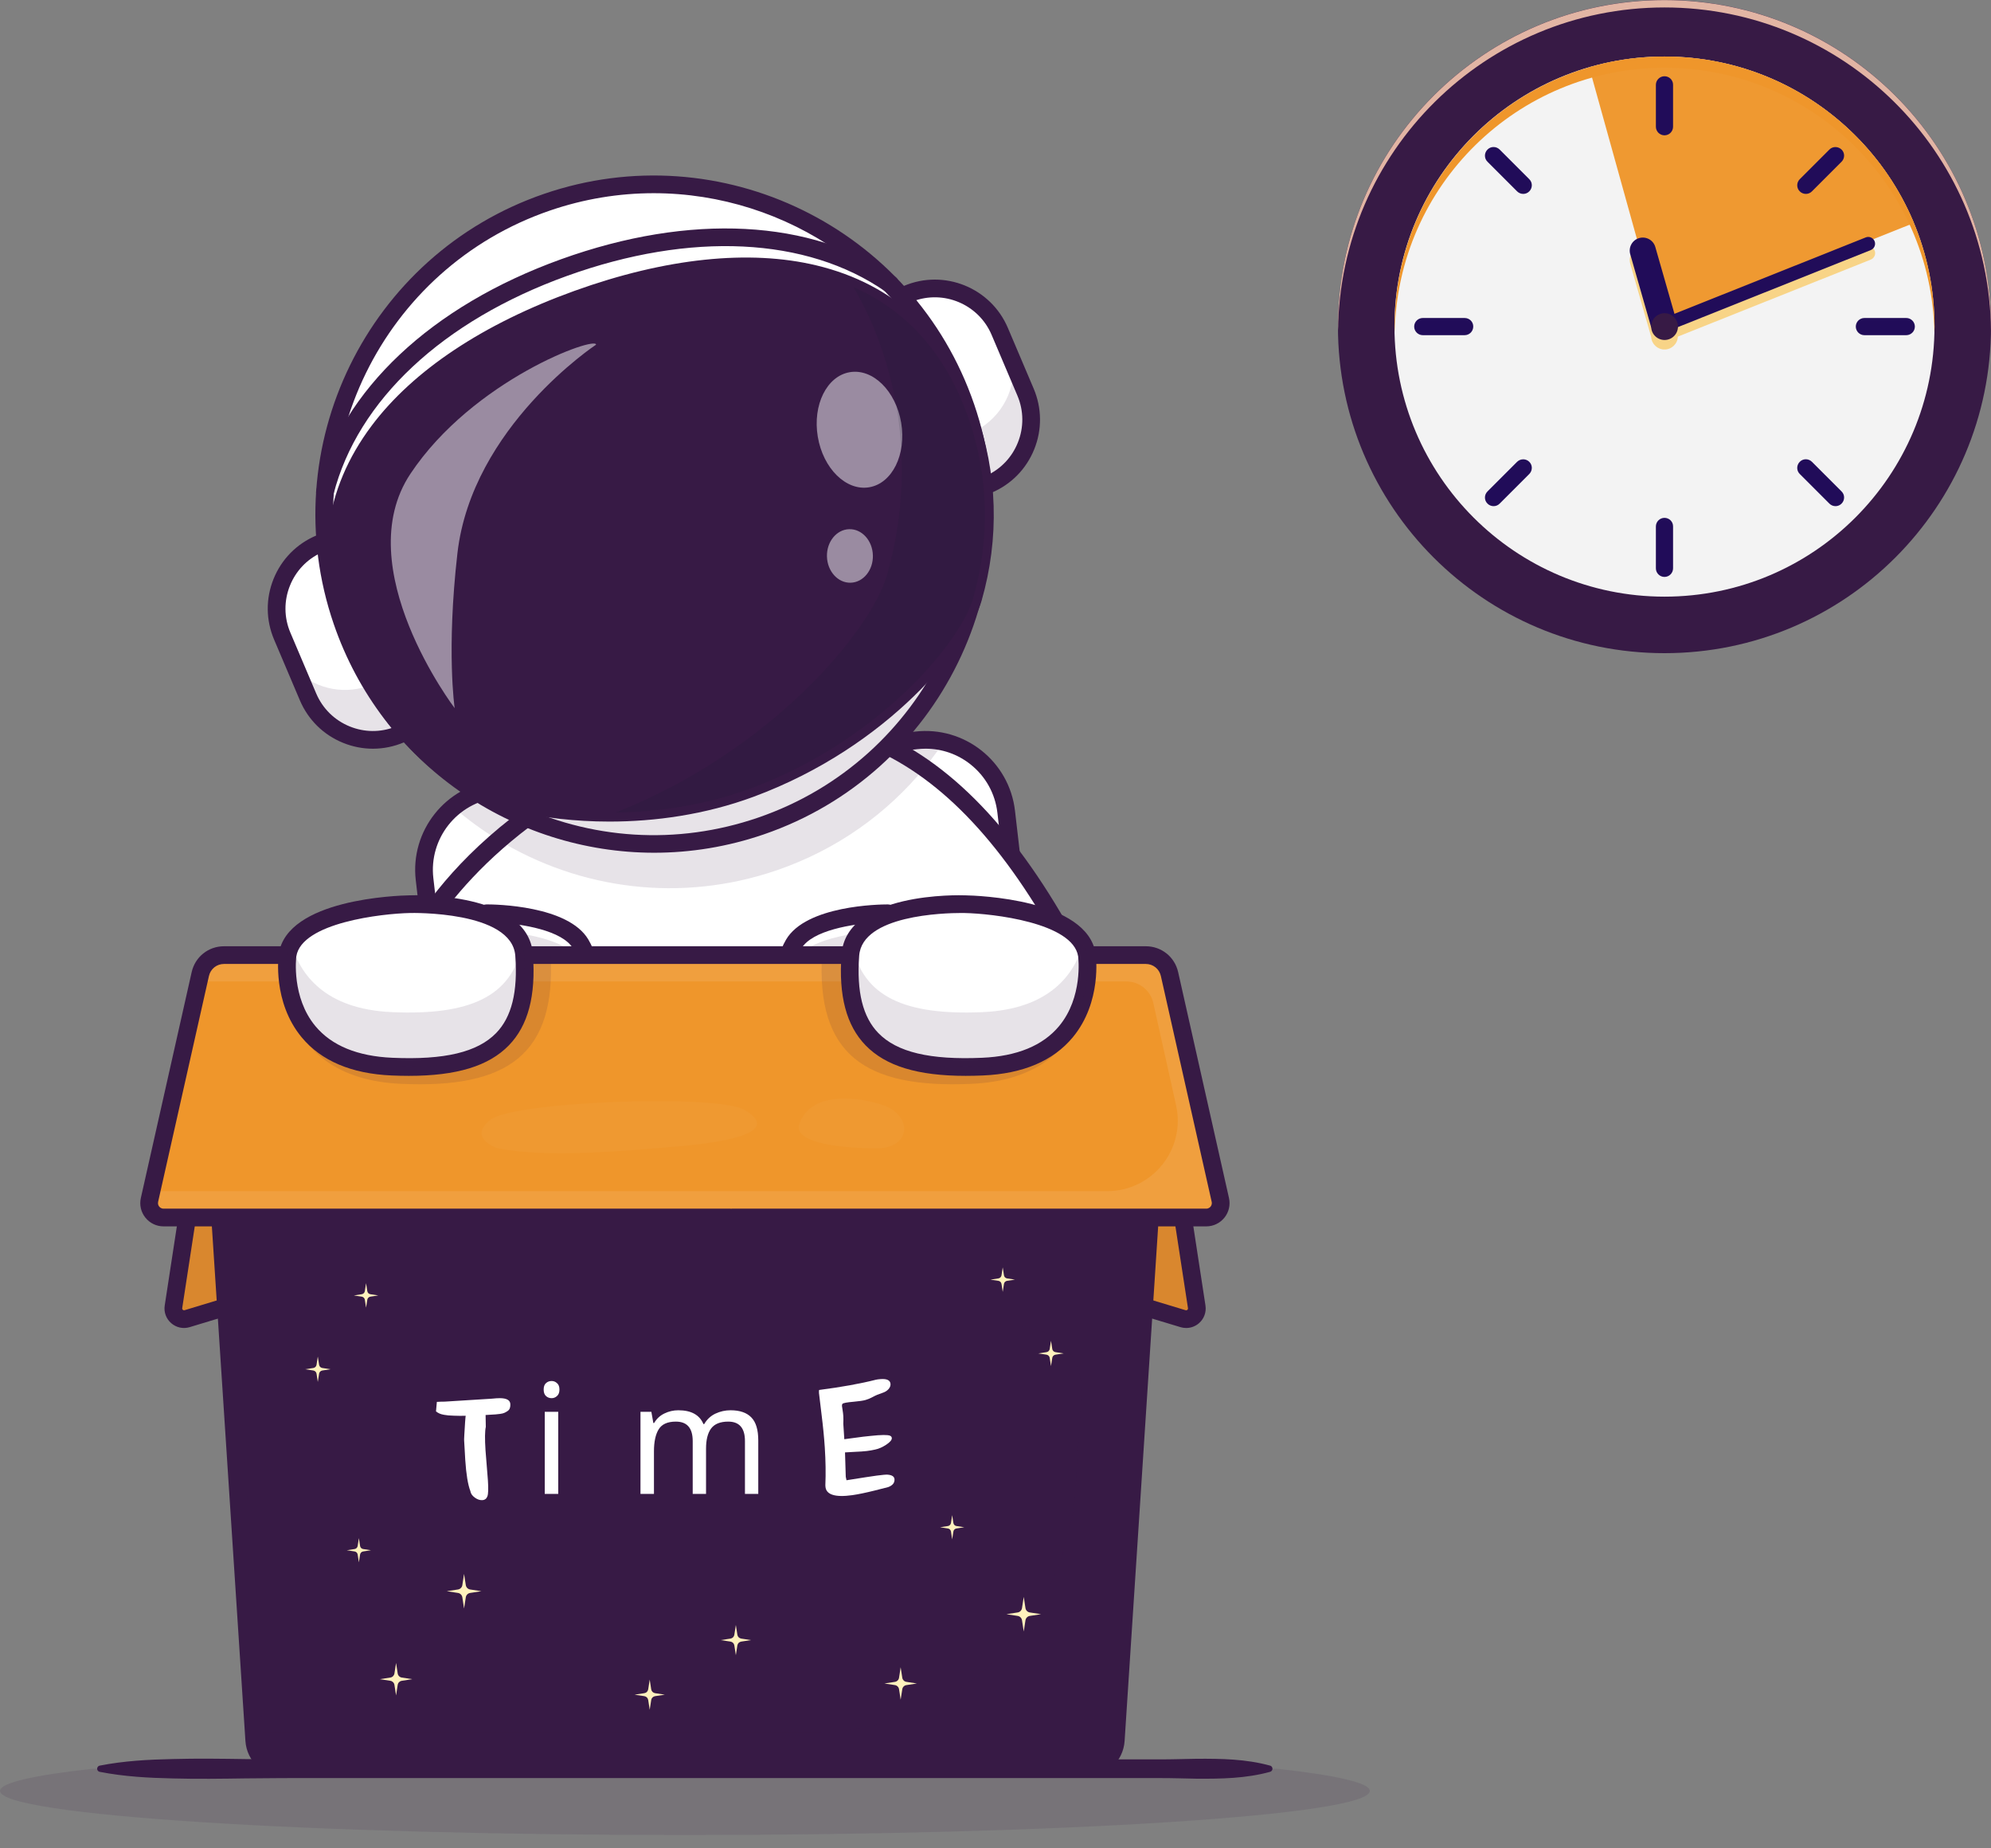 <svg width="125" height="116" viewBox="0 0 125 116" fill="none" xmlns="http://www.w3.org/2000/svg">
<rect x="0" y="0" width="125" height="116" fill="#808080" stroke="none"/>
<path d="M104.5 41C115.822 41 125 31.822 125 20.5C125 9.178 115.822 0 104.5 0C93.178 0 84 9.178 84 20.5C84 31.822 93.178 41 104.5 41Z" fill="#371A45"/>
<path d="M104.5 0.468C115.742 0.468 124.876 9.519 125 20.738C125 20.66 125 20.584 125 20.506C125 9.181 115.819 0.006 104.5 0.006C93.175 0.006 84 9.187 84 20.506C84 20.584 84 20.66 84.006 20.738C84.13 9.519 93.258 0.468 104.5 0.468Z" fill="#E2B5A4"/>
<path d="M104.5 37.452C113.862 37.452 121.452 29.862 121.452 20.5C121.452 11.138 113.862 3.548 104.5 3.548C95.138 3.548 87.548 11.138 87.548 20.5C87.548 29.862 95.138 37.452 104.5 37.452Z" fill="#F3F3F3"/>
<path d="M104.5 3.548C102.859 3.548 101.272 3.785 99.773 4.223L104.257 20.346L120.161 13.996C117.608 7.86 111.56 3.548 104.5 3.548Z" fill="#EF9931"/>
<path opacity="0.5" d="M117.697 15.732C117.608 15.513 117.359 15.406 117.14 15.495L105.128 20.293L103.925 16.099C103.801 15.667 103.345 15.412 102.913 15.536C102.48 15.661 102.226 16.117 102.35 16.549L103.665 21.146C103.689 21.59 104.056 21.939 104.5 21.939C104.956 21.939 105.323 21.578 105.341 21.128L117.454 16.295C117.673 16.206 117.786 15.951 117.697 15.732Z" fill="#FEB71D"/>
<path d="M104.5 4.253C113.746 4.253 121.257 11.657 121.446 20.855C121.446 20.737 121.458 20.624 121.458 20.506C121.458 11.141 113.864 3.554 104.506 3.554C95.141 3.554 87.554 11.147 87.554 20.506C87.554 20.624 87.56 20.737 87.566 20.855C87.743 11.651 95.26 4.253 104.5 4.253Z" fill="#EF962B"/>
<path d="M104.891 20.713L104.571 19.919L117.134 14.903C117.353 14.814 117.602 14.92 117.691 15.139C117.78 15.359 117.673 15.607 117.454 15.696L104.891 20.713Z" fill="#210C59"/>
<path d="M103.671 20.565L102.35 15.957C102.226 15.525 102.474 15.069 102.913 14.944C103.345 14.82 103.801 15.069 103.926 15.507L105.246 20.115L103.671 20.565Z" fill="#210C59"/>
<path d="M104.5 32.506C104.204 32.506 103.961 32.749 103.961 33.045V35.675C103.961 35.971 104.204 36.214 104.5 36.214C104.796 36.214 105.039 35.971 105.039 35.675V33.045C105.045 32.749 104.802 32.506 104.5 32.506ZM104.5 4.786C104.204 4.786 103.961 5.029 103.961 5.325V7.955C103.961 8.251 104.204 8.494 104.5 8.494C104.796 8.494 105.039 8.251 105.039 7.955V5.325C105.045 5.029 104.802 4.786 104.5 4.786ZM91.955 19.961H89.325C89.029 19.961 88.786 20.204 88.786 20.5C88.786 20.796 89.029 21.039 89.325 21.039H91.955C92.251 21.039 92.494 20.796 92.494 20.5C92.5 20.204 92.257 19.961 91.955 19.961ZM119.681 19.961H117.051C116.755 19.961 116.512 20.204 116.512 20.5C116.512 20.796 116.755 21.039 117.051 21.039H119.681C119.977 21.039 120.22 20.796 120.22 20.5C120.22 20.204 119.977 19.961 119.681 19.961ZM95.248 28.988L93.388 30.848C93.175 31.061 93.175 31.404 93.388 31.612C93.602 31.825 93.945 31.825 94.152 31.612L96.012 29.752C96.225 29.539 96.225 29.195 96.012 28.988C95.805 28.78 95.461 28.78 95.248 28.988ZM114.854 9.388L112.994 11.248C112.781 11.461 112.781 11.805 112.994 12.012C113.207 12.225 113.551 12.225 113.758 12.012L115.618 10.152C115.831 9.939 115.831 9.595 115.618 9.388C115.405 9.181 115.061 9.175 114.854 9.388ZM113.758 28.988C113.545 28.775 113.201 28.775 112.994 28.988C112.781 29.201 112.781 29.545 112.994 29.752L114.854 31.612C115.067 31.825 115.41 31.825 115.618 31.612C115.831 31.399 115.831 31.055 115.618 30.848L113.758 28.988ZM94.152 9.388C93.939 9.175 93.596 9.175 93.388 9.388C93.175 9.601 93.175 9.945 93.388 10.152L95.248 12.012C95.461 12.225 95.805 12.225 96.012 12.012C96.225 11.799 96.225 11.455 96.012 11.248L94.152 9.388Z" fill="#210C59"/>
<path d="M105.347 20.5C105.347 20.968 104.968 21.341 104.506 21.341C104.038 21.341 103.665 20.962 103.665 20.5C103.665 20.032 104.044 19.659 104.506 19.659C104.968 19.659 105.347 20.038 105.347 20.5Z" fill="#371A45"/>
<g opacity="0.35">
<path opacity="0.35" d="M86 112.416C86 113.947 66.748 115.186 43 115.186C19.251 115.186 0 113.947 0 112.416C0 111.908 2.123 111.432 5.828 111.024H80.173C83.878 111.434 86 111.908 86 112.416Z" fill="#371A45"/>
</g>
<path d="M61.653 82.112L35.264 85.172C32.467 85.497 29.938 83.493 29.614 80.696L27.348 61.165L26.93 57.557L26.655 55.186C26.449 53.406 27.186 51.735 28.468 50.671C29.201 50.062 30.114 49.653 31.132 49.535L36.901 48.866L55.489 46.712L57.52 46.475C58.115 46.406 58.698 46.442 59.251 46.57C61.293 47.039 62.917 48.751 63.171 50.952L63.484 53.646L64.402 61.566L66.129 76.462C66.454 79.259 64.449 81.788 61.653 82.112Z" fill="white"/>
<path d="M34.673 85.763C31.845 85.763 29.395 83.636 29.061 80.76L26.103 55.25C25.744 52.153 27.971 49.342 31.068 48.983L57.456 45.922C60.554 45.563 63.364 47.79 63.723 50.887L66.681 76.397C66.855 77.897 66.435 79.375 65.497 80.559C64.559 81.743 63.217 82.49 61.717 82.665L35.328 85.724C35.108 85.75 34.89 85.763 34.673 85.763ZM58.116 46.996C57.94 46.996 57.762 47.006 57.584 47.026L31.196 50.087C28.708 50.375 26.919 52.634 27.207 55.122L30.165 80.632C30.454 83.119 32.713 84.91 35.2 84.62L61.589 81.56C64.077 81.272 65.866 79.013 65.577 76.526L62.619 51.015C62.479 49.81 61.879 48.731 60.928 47.978C60.118 47.336 59.135 46.996 58.116 46.996ZM61.653 82.112H61.655H61.653Z" fill="#371A45"/>
<path d="M68.278 61.607L64.402 61.566L27.348 61.164L24.983 61.139C24.983 61.139 25.466 59.667 26.93 57.556C27.904 56.15 29.314 54.461 31.305 52.739C32.814 51.431 34.659 50.105 36.901 48.865C37.812 48.362 38.789 47.873 39.835 47.407C45.741 44.771 50.901 44.533 55.489 46.711C56.359 47.122 57.206 47.62 58.036 48.207C59.95 49.557 61.762 51.37 63.484 53.646C65.16 55.86 66.754 58.514 68.278 61.607Z" fill="white"/>
<path d="M68.278 62.163C68.276 62.163 68.274 62.163 68.272 62.163L24.976 61.694C24.799 61.693 24.633 61.606 24.53 61.462C24.427 61.318 24.399 61.133 24.454 60.965C24.569 60.616 27.409 52.343 39.608 46.899C45.858 44.111 51.25 43.943 56.094 46.388C60.847 48.786 64.995 53.685 68.776 61.362C68.862 61.535 68.851 61.741 68.748 61.904C68.646 62.066 68.468 62.163 68.278 62.163ZM25.812 60.592L67.373 61.042C63.815 54.055 59.957 49.581 55.593 47.38C51.067 45.096 45.986 45.27 40.061 47.914C30.395 52.228 26.793 58.486 25.812 60.592Z" fill="#371A45"/>
<path d="M55.741 57.325C55.741 57.325 50.967 57.325 49.83 59.264C48.801 61.019 50.131 61.681 50.131 61.681L54.771 61.864L55.741 57.325Z" fill="white"/>
<path d="M55.742 57.325L55.503 58.443L54.771 61.865L50.132 61.681C50.132 61.681 49.73 61.481 49.538 61.01C49.382 60.624 49.365 60.054 49.829 59.264C50.967 57.325 55.742 57.325 55.742 57.325Z" fill="white"/>
<g opacity="0.35">
<path opacity="0.35" d="M55.502 58.443L54.77 61.865L50.132 61.681C50.132 61.681 49.73 61.481 49.538 61.01C49.6 60.817 49.694 60.606 49.829 60.376C50.814 58.698 54.523 58.472 55.502 58.443Z" fill="#371A45"/>
</g>
<path d="M54.771 62.42C54.764 62.42 54.756 62.42 54.749 62.419L50.109 62.237C50.031 62.234 49.954 62.214 49.884 62.179C49.814 62.144 49.191 61.816 48.964 61.05C48.779 60.43 48.91 59.735 49.35 58.983C50.612 56.832 55.22 56.77 55.741 56.77C55.909 56.77 56.067 56.846 56.173 56.976C56.278 57.107 56.319 57.278 56.284 57.442L55.315 61.981C55.26 62.237 55.033 62.42 54.771 62.42ZM50.304 61.132L54.325 61.29L55.049 57.904C53.536 57.996 50.987 58.388 50.309 59.545C50.034 60.013 49.937 60.424 50.029 60.732C50.089 60.934 50.221 61.065 50.304 61.132Z" fill="#371A45"/>
<path d="M30.551 57.325C30.551 57.325 35.326 57.325 36.463 59.264C37.492 61.019 36.161 61.681 36.161 61.681L31.521 61.864L30.551 57.325Z" fill="white"/>
<path d="M36.755 61.008C36.565 61.48 36.162 61.681 36.162 61.681L31.521 61.865L30.789 58.438L30.552 57.325C30.552 57.325 35.325 57.325 36.463 59.264C36.926 60.053 36.912 60.621 36.755 61.008Z" fill="white"/>
<g opacity="0.35">
<path opacity="0.35" d="M36.755 61.008C36.565 61.48 36.162 61.681 36.162 61.681L31.521 61.865L30.789 58.437C31.766 58.467 35.478 58.692 36.463 60.37C36.599 60.602 36.694 60.813 36.755 61.008Z" fill="#371A45"/>
</g>
<path d="M31.521 62.42C31.26 62.42 31.033 62.237 30.978 61.98L30.008 57.441C29.973 57.277 30.014 57.106 30.12 56.975C30.225 56.845 30.384 56.769 30.552 56.769C31.073 56.769 35.681 56.831 36.942 58.983C37.383 59.734 37.514 60.429 37.329 61.049C37.101 61.815 36.479 62.144 36.409 62.179C36.339 62.214 36.262 62.233 36.183 62.236L31.543 62.419C31.535 62.42 31.528 62.42 31.521 62.42ZM36.161 61.681H36.163H36.161ZM31.243 57.904L31.967 61.291L35.988 61.132C36.073 61.065 36.209 60.929 36.267 60.719C36.352 60.413 36.254 60.007 35.983 59.545C35.305 58.388 32.756 57.997 31.243 57.904Z" fill="#371A45"/>
<path d="M74.273 76.424L75.133 82.03C75.207 82.518 74.748 82.917 74.275 82.774L71.763 82.016H14.25L11.749 82.773C11.277 82.916 10.816 82.518 10.891 82.029L11.75 76.424" fill="#EF962B"/>
<g opacity="0.35">
<path opacity="0.35" d="M74.273 76.424L75.133 82.03C75.207 82.518 74.748 82.917 74.275 82.774L71.763 82.016H14.25L11.749 82.773C11.277 82.916 10.816 82.518 10.891 82.029L11.75 76.424" fill="#371A45"/>
</g>
<path d="M74.472 83.359C74.353 83.359 74.233 83.342 74.115 83.306L71.681 82.572H14.332L11.91 83.305C11.504 83.429 11.071 83.336 10.751 83.058C10.43 82.78 10.277 82.364 10.342 81.945L11.201 76.34C11.248 76.037 11.531 75.829 11.834 75.875C12.138 75.922 12.346 76.205 12.3 76.508L11.44 82.114C11.432 82.165 11.457 82.199 11.479 82.218C11.501 82.237 11.537 82.257 11.588 82.242L14.089 81.484C14.141 81.468 14.195 81.46 14.25 81.46H71.764C71.818 81.46 71.872 81.468 71.924 81.484L74.436 82.243C74.487 82.258 74.523 82.238 74.545 82.22C74.567 82.2 74.592 82.167 74.584 82.115L73.724 76.509C73.678 76.206 73.886 75.922 74.19 75.876C74.493 75.829 74.777 76.037 74.823 76.341L75.682 81.947C75.746 82.366 75.594 82.781 75.274 83.059C75.046 83.256 74.763 83.359 74.472 83.359Z" fill="#371A45"/>
<path d="M72.724 66.788L71.685 83.26L70.074 108.826C69.997 110.052 68.979 111.007 67.751 111.007H18.263C17.035 111.007 16.017 110.052 15.94 108.826L14.329 83.26L13.29 66.788H72.724Z" fill="#371A45"/>
<path d="M34.633 86.687C34.761 86.687 34.874 86.731 34.97 86.821C35.072 86.905 35.124 87.039 35.124 87.225C35.124 87.405 35.072 87.539 34.97 87.629C34.874 87.719 34.761 87.764 34.633 87.764C34.492 87.764 34.374 87.719 34.278 87.629C34.181 87.539 34.133 87.405 34.133 87.225C34.133 87.039 34.181 86.905 34.278 86.821C34.374 86.731 34.492 86.687 34.633 86.687ZM35.047 88.62V93.774H34.201V88.62H35.047Z" fill="white"/>
<path d="M45.866 88.523C46.449 88.523 46.885 88.674 47.173 88.975C47.462 89.27 47.606 89.751 47.606 90.418V93.774H46.77V90.456C46.77 89.642 46.42 89.235 45.721 89.235C45.221 89.235 44.862 89.379 44.644 89.668C44.433 89.956 44.327 90.376 44.327 90.928V93.774H43.49V90.456C43.49 89.642 43.138 89.235 42.432 89.235C41.913 89.235 41.554 89.395 41.355 89.716C41.157 90.037 41.057 90.498 41.057 91.101V93.774H40.211V88.62H40.894L41.019 89.322H41.067C41.227 89.052 41.442 88.854 41.711 88.725C41.987 88.591 42.279 88.523 42.586 88.523C43.394 88.523 43.92 88.812 44.163 89.389H44.212C44.385 89.094 44.619 88.876 44.914 88.735C45.215 88.594 45.532 88.523 45.866 88.523Z" fill="white"/>
<path d="M27.373 88.594L27.427 87.997C27.489 87.991 27.578 87.987 27.694 87.984C27.809 87.982 27.884 87.981 27.922 87.981L30.877 87.796C31.085 87.774 31.256 87.763 31.389 87.764C31.808 87.767 32.025 87.889 32.04 88.13C32.047 88.227 32.036 88.312 32.01 88.388C31.984 88.463 31.938 88.523 31.872 88.568C31.806 88.614 31.74 88.652 31.673 88.682C31.606 88.713 31.516 88.735 31.401 88.751C31.287 88.766 31.19 88.777 31.112 88.783C31.034 88.79 30.926 88.796 30.79 88.802C30.652 88.809 30.551 88.815 30.487 88.821L30.5 89.566C30.441 89.831 30.435 90.319 30.481 91.03C30.496 91.251 30.521 91.576 30.559 92.005C30.595 92.435 30.62 92.741 30.632 92.925C30.666 93.447 30.656 93.779 30.6 93.924C30.545 94.075 30.437 94.156 30.278 94.165C30.123 94.174 29.965 94.119 29.804 94.001C29.643 93.883 29.551 93.746 29.529 93.591C29.375 93.188 29.269 92.538 29.21 91.642C29.201 91.506 29.189 91.3 29.175 91.026C29.16 90.753 29.148 90.554 29.14 90.429C29.134 90.436 29.138 90.309 29.152 90.051C29.165 89.793 29.181 89.531 29.2 89.267C29.22 89.003 29.232 88.871 29.238 88.871L28.828 88.872C28.779 88.872 28.669 88.87 28.497 88.864C28.325 88.859 28.209 88.853 28.15 88.846C28.091 88.84 28.003 88.828 27.887 88.81C27.771 88.791 27.674 88.765 27.597 88.73C27.52 88.697 27.445 88.651 27.373 88.594Z" fill="white"/>
<path d="M51.418 87.444C51.41 87.315 51.416 87.249 51.438 87.247C52.847 87.065 54.024 86.852 54.982 86.608C55.056 86.59 55.156 86.576 55.284 86.567C55.686 86.537 55.893 86.64 55.909 86.875C55.916 86.986 55.873 87.094 55.78 87.2C55.686 87.306 55.554 87.385 55.382 87.439C55.163 87.51 54.976 87.588 54.822 87.674C54.667 87.76 54.512 87.826 54.357 87.873C54.201 87.92 53.944 87.958 53.584 87.989C53.172 88.024 52.941 88.067 52.895 88.119C52.869 88.148 52.857 88.193 52.861 88.254C52.863 88.281 52.875 88.362 52.898 88.499C52.921 88.635 52.937 88.764 52.945 88.885C52.953 89.013 52.953 89.175 52.945 89.372L53.008 90.34L54.197 90.182L54.659 90.133C55.33 90.061 55.735 90.057 55.88 90.121C55.949 90.153 55.986 90.201 55.99 90.267C55.998 90.384 55.883 90.522 55.644 90.681C55.404 90.841 55.17 90.944 54.941 90.99C54.766 91.031 54.589 91.061 54.411 91.082C54.219 91.104 53.966 91.122 53.652 91.134C53.337 91.147 53.136 91.159 53.052 91.168L53.099 92.698L53.145 92.916L54.352 92.726C54.619 92.684 54.851 92.65 55.048 92.624C55.399 92.578 55.625 92.558 55.727 92.565C56.004 92.588 56.148 92.684 56.159 92.854C56.173 93.076 56.044 93.239 55.768 93.344C55.742 93.354 55.455 93.427 54.904 93.564C54.34 93.704 53.879 93.799 53.524 93.85C52.43 94.005 51.857 93.825 51.823 93.307L51.818 93.226C51.849 92.487 51.837 91.696 51.782 90.853C51.741 90.227 51.672 89.522 51.573 88.737C51.475 87.95 51.423 87.519 51.418 87.444Z" fill="white"/>
<g opacity="0.35">
<path opacity="0.35" d="M72.724 66.788L71.685 83.26L70.07 108.895C69.995 110.083 69.01 111.007 67.821 111.007H18.358C17.076 111.007 16.015 110.011 15.934 108.731H51.179C59.829 108.731 66.988 102.008 67.532 93.376L67.902 87.505C68.047 85.205 66.221 83.26 63.917 83.26H14.329L13.29 66.789H72.724V66.788Z" fill="#371A45"/>
</g>
<path d="M45.963 70.982H46.437C46.338 71.523 46.252 72.068 46.181 72.61C46.081 72.099 46.009 71.555 45.963 70.982Z" fill="#F9A528"/>
<path d="M68.17 111.563H17.844C16.561 111.563 15.492 110.56 15.408 109.281L12.302 61.653C12.292 61.5 12.346 61.349 12.451 61.237C12.556 61.125 12.703 61.061 12.856 61.061H73.157C73.311 61.061 73.458 61.125 73.563 61.237C73.668 61.349 73.722 61.5 73.712 61.653L70.606 109.281C70.522 110.56 69.452 111.563 68.17 111.563ZM13.449 62.173L16.517 109.208C16.562 109.906 17.145 110.451 17.844 110.451H68.17C68.869 110.451 69.451 109.905 69.497 109.208L72.564 62.173H13.449Z" fill="#371A45"/>
<path d="M75.732 76.424H10.269C9.688 76.424 9.258 75.885 9.384 75.319L12.577 61.141C12.732 60.446 13.349 59.953 14.062 59.953H71.939C72.651 59.953 73.269 60.446 73.424 61.141L76.615 75.319C76.743 75.885 76.312 76.424 75.732 76.424Z" fill="#EF962B"/>
<g opacity="0.3">
<path opacity="0.3" d="M73.073 60.459C72.791 60.145 72.384 59.952 71.939 59.952H45.963H45.843H14.061C13.349 59.952 12.732 60.446 12.575 61.141L12.47 61.608H70.725C71.532 61.608 72.231 62.168 72.407 62.956L73.837 69.377C74.454 72.143 72.349 74.768 69.515 74.768H9.508L9.384 75.319C9.311 75.643 9.422 75.958 9.638 76.168H76.362C76.439 76.093 76.502 76.005 76.549 75.908L73.073 60.459Z" fill="white"/>
</g>
<path d="M75.732 76.98H45.964C45.943 76.98 45.923 76.978 45.903 76.976C45.883 76.978 45.864 76.98 45.843 76.98H10.268C9.822 76.98 9.406 76.779 9.127 76.431C8.848 76.083 8.745 75.633 8.843 75.197L12.034 61.019C12.249 60.064 13.082 59.397 14.062 59.397H71.939C72.918 59.397 73.752 60.064 73.967 61.019L77.158 75.197C77.256 75.633 77.153 76.083 76.874 76.431C76.595 76.779 76.178 76.98 75.732 76.98ZM14.061 60.508C13.606 60.508 13.218 60.818 13.118 61.263L9.927 75.441C9.895 75.584 9.955 75.688 9.995 75.737C10.034 75.786 10.122 75.868 10.268 75.868H45.843C45.863 75.868 45.883 75.869 45.903 75.871C45.923 75.869 45.943 75.868 45.963 75.868H75.732C75.878 75.868 75.966 75.785 76.005 75.737C76.044 75.688 76.105 75.584 76.073 75.441L72.882 61.263C72.782 60.819 72.394 60.508 71.939 60.508H14.061Z" fill="#371A45"/>
<g opacity="0.35">
<path opacity="0.35" d="M25.157 68.031C17.638 67.681 17.624 61.381 17.72 59.953H34.569C34.906 66.132 31.953 68.347 25.157 68.031Z" fill="#371A45"/>
</g>
<g opacity="0.35">
<path opacity="0.35" d="M61.018 68.031C68.538 67.681 68.552 61.381 68.456 59.953H51.606C51.27 66.132 54.222 68.347 61.018 68.031Z" fill="#371A45"/>
</g>
<path d="M18.054 59.953C18.054 59.953 17.106 66.623 24.604 66.953C30.701 67.221 33.297 65.307 32.905 59.953C32.652 56.499 25.724 56.756 25.724 56.756C25.724 56.756 18.523 56.887 18.054 59.953Z" fill="white"/>
<path d="M25.668 67.532C25.319 67.532 24.956 67.524 24.579 67.508C22.065 67.397 20.169 66.592 18.942 65.115C17.099 62.895 17.486 59.996 17.503 59.874C17.504 59.872 17.504 59.87 17.504 59.868C18.029 56.439 24.929 56.214 25.714 56.2C26.009 56.188 33.17 55.969 33.459 59.912C33.649 62.508 33.155 64.374 31.948 65.617C30.687 66.915 28.676 67.532 25.668 67.532ZM18.604 60.032C18.592 60.126 18.296 62.605 19.804 64.413C20.822 65.634 22.445 66.302 24.628 66.397C27.909 66.542 29.981 66.047 31.151 64.843C32.124 63.84 32.517 62.254 32.351 59.993C32.143 57.159 25.811 57.307 25.745 57.31C23.989 57.344 18.936 57.915 18.604 60.032Z" fill="#371A45"/>
<g opacity="0.35">
<path opacity="0.35" d="M24.605 66.953C30.701 67.221 33.297 65.306 32.906 59.952C32.89 59.732 32.846 59.527 32.78 59.336C32.122 62.562 29.486 63.746 24.605 63.532C20.381 63.347 18.838 61.147 18.294 59.263C18.174 59.474 18.092 59.703 18.053 59.952C18.053 59.953 17.107 66.623 24.605 66.953Z" fill="#371A45"/>
</g>
<path d="M68.238 59.953C68.238 59.953 69.186 66.623 61.688 66.953C55.591 67.221 52.995 65.307 53.387 59.953C53.64 56.499 60.568 56.756 60.568 56.756C60.568 56.756 67.769 56.887 68.238 59.953Z" fill="white"/>
<path d="M60.624 67.532C57.615 67.532 55.605 66.915 54.345 65.617C53.137 64.374 52.643 62.507 52.833 59.912C53.122 55.969 60.284 56.189 60.589 56.2C61.363 56.214 68.263 56.439 68.788 59.868C68.788 59.87 68.788 59.872 68.788 59.874C68.806 59.997 69.193 62.895 67.35 65.115C66.123 66.593 64.227 67.398 61.712 67.508C61.336 67.524 60.973 67.532 60.624 67.532ZM60.353 57.309C59.255 57.309 54.128 57.448 53.941 59.993C53.776 62.254 54.168 63.84 55.142 64.843C56.312 66.048 58.385 66.541 61.664 66.397C63.847 66.302 65.47 65.634 66.488 64.414C67.997 62.604 67.701 60.125 67.689 60.032C67.357 57.915 62.303 57.344 60.557 57.311C60.55 57.311 60.477 57.309 60.353 57.309Z" fill="#371A45"/>
<g opacity="0.35">
<path opacity="0.35" d="M61.687 66.953C55.591 67.221 52.995 65.306 53.386 59.952C53.403 59.732 53.447 59.527 53.513 59.336C54.171 62.562 56.806 63.746 61.687 63.532C65.912 63.347 67.454 61.147 67.998 59.263C68.118 59.474 68.201 59.703 68.239 59.952C68.239 59.953 69.186 66.623 61.687 66.953Z" fill="#371A45"/>
</g>
<g opacity="0.3">
<g opacity="0.3">
<path opacity="0.3" d="M31.221 72.072C31.221 72.072 29.326 71.445 30.791 70.285C32.255 69.126 45.016 68.671 46.722 69.658C49.007 70.982 46.071 71.66 42.643 71.953C39.216 72.246 34.333 72.716 31.221 72.072Z" fill="white"/>
</g>
</g>
<g opacity="0.3">
<g opacity="0.3">
<path opacity="0.3" d="M54.718 72.079C54.718 72.079 49.624 72.088 50.188 70.526C50.956 68.399 54.097 68.876 55.517 69.398C57.351 70.072 57.239 72.252 54.718 72.079Z" fill="white"/>
</g>
</g>
<path d="M62.043 30.414C61.829 30.505 61.581 30.405 61.49 30.191L56.742 19.011C56.651 18.797 56.751 18.549 56.965 18.458C59.214 17.503 61.812 18.552 62.767 20.801L64.386 24.613C65.341 26.862 64.292 29.459 62.043 30.414Z" fill="white"/>
<path d="M61.878 30.548C61.812 30.548 61.746 30.535 61.682 30.51C61.553 30.457 61.452 30.358 61.398 30.23L56.649 19.051C56.537 18.786 56.661 18.479 56.925 18.367C59.221 17.391 61.883 18.466 62.858 20.762L64.477 24.574C65.452 26.87 64.377 29.531 62.082 30.506C62.016 30.534 61.947 30.548 61.878 30.548ZM58.688 18.206C58.125 18.206 57.554 18.317 57.004 18.55C56.841 18.619 56.764 18.809 56.834 18.972L61.582 30.151C61.615 30.231 61.678 30.292 61.758 30.324C61.837 30.356 61.925 30.356 62.004 30.322C63.067 29.871 63.891 29.032 64.323 27.961C64.755 26.89 64.745 25.715 64.293 24.652L62.674 20.84C61.976 19.195 60.372 18.206 58.688 18.206Z" fill="#371A45"/>
<g opacity="0.35">
<path opacity="0.35" d="M63.626 22.825L64.386 24.613C65.341 26.861 64.292 29.459 62.043 30.415C61.829 30.506 61.581 30.405 61.49 30.191L60.226 27.22C60.344 27.33 60.52 27.366 60.677 27.3L60.942 27.187C62.719 26.432 63.748 24.651 63.626 22.825Z" fill="#371A45"/>
</g>
<path d="M61.878 31.003C61.754 31.003 61.63 30.98 61.512 30.932C61.27 30.834 61.08 30.648 60.978 30.408L56.23 19.228C56.019 18.732 56.252 18.157 56.748 17.947C59.275 16.873 62.204 18.056 63.277 20.583L64.897 24.395C65.416 25.62 65.428 26.973 64.93 28.206C64.432 29.44 63.484 30.405 62.26 30.926C62.137 30.977 62.008 31.003 61.878 31.003ZM57.306 18.919L61.948 29.848C62.84 29.433 63.53 28.707 63.9 27.79C64.287 26.832 64.278 25.781 63.874 24.83L62.255 21.018C61.439 19.096 59.24 18.175 57.306 18.919Z" fill="#371A45"/>
<path d="M20.063 34.131C20.277 34.04 20.525 34.14 20.616 34.354L25.364 45.534C25.455 45.748 25.355 45.996 25.141 46.087C22.892 47.041 20.295 45.993 19.34 43.744L17.721 39.932C16.766 37.683 17.815 35.086 20.063 34.131Z" fill="white"/>
<path d="M23.412 46.541C22.839 46.541 22.266 46.431 21.718 46.21C20.598 45.757 19.721 44.895 19.248 43.783L17.629 39.971C17.157 38.858 17.146 37.629 17.598 36.509C18.051 35.388 18.913 34.511 20.025 34.039C20.289 33.926 20.596 34.05 20.709 34.315L25.457 45.494C25.511 45.623 25.512 45.764 25.46 45.894C25.409 46.023 25.309 46.124 25.181 46.178C24.611 46.42 24.012 46.541 23.412 46.541ZM20.102 34.223C19.039 34.674 18.216 35.513 17.783 36.584C17.351 37.654 17.361 38.83 17.813 39.893L19.432 43.705C19.884 44.769 20.722 45.592 21.793 46.025C22.864 46.457 24.04 46.446 25.102 45.995C25.182 45.961 25.243 45.899 25.275 45.819C25.307 45.74 25.306 45.652 25.273 45.573L20.525 34.394C20.455 34.23 20.266 34.153 20.102 34.223Z" fill="#371A45"/>
<g opacity="0.35">
<path opacity="0.35" d="M24.048 42.432L25.365 45.533C25.456 45.748 25.355 45.995 25.141 46.087C23.961 46.588 22.683 46.538 21.598 46.05C20.618 45.61 19.795 44.812 19.341 43.745L18.659 42.139C19.896 43.277 21.735 43.655 23.384 42.955L23.791 42.781C23.94 42.717 24.032 42.581 24.048 42.432Z" fill="#371A45"/>
</g>
<path d="M23.412 46.997C22.782 46.997 22.15 46.876 21.547 46.632C20.314 46.134 19.348 45.186 18.828 43.962L17.209 40.149C16.689 38.925 16.677 37.572 17.175 36.338C17.673 35.105 18.622 34.139 19.846 33.619C19.846 33.619 19.846 33.619 19.846 33.619C20.342 33.409 20.917 33.641 21.128 34.137L25.877 45.317C26.087 45.813 25.855 46.388 25.359 46.598C24.733 46.864 24.073 46.997 23.412 46.997ZM20.158 34.697C19.266 35.111 18.576 35.838 18.206 36.755C17.819 37.713 17.828 38.764 18.232 39.715L19.851 43.527C20.255 44.478 21.005 45.215 21.963 45.602C22.879 45.972 23.881 45.98 24.799 45.626L20.158 34.697Z" fill="#371A45"/>
<g opacity="0.35">
<path opacity="0.35" d="M59.251 46.569C58.874 47.134 58.469 47.68 58.035 48.207C55.685 51.069 52.535 53.336 48.773 54.626C42.724 56.703 36.376 55.816 31.305 52.739C30.304 52.133 29.355 51.441 28.468 50.67C29.201 50.062 30.114 49.651 31.133 49.534L36.901 48.865C37.812 48.362 38.789 47.873 39.835 47.407C45.741 44.771 50.901 44.533 55.489 46.711L57.52 46.474C58.115 46.405 58.698 46.441 59.251 46.569Z" fill="#371A45"/>
</g>
<path d="M55.69 46.907C63.773 38.824 63.773 25.719 55.69 17.636C47.607 9.553 34.502 9.553 26.419 17.636C18.336 25.719 18.336 38.824 26.419 46.907C34.502 54.99 47.607 54.99 55.69 46.907Z" fill="white"/>
<path d="M41.038 53.08C37.914 53.08 34.808 52.367 31.92 50.955C26.929 48.515 23.187 44.278 21.384 39.023C17.661 28.176 23.456 16.323 34.303 12.6C45.15 8.876 57.004 14.672 60.727 25.519C64.45 36.366 58.654 48.22 47.807 51.943C45.594 52.703 43.312 53.08 41.038 53.08ZM41.038 11.671C38.825 11.671 36.576 12.031 34.368 12.789C23.625 16.476 17.886 28.215 21.573 38.958C25.26 49.701 36.999 55.441 47.743 51.754C58.485 48.066 64.225 36.326 60.538 25.584C57.609 17.049 49.595 11.671 41.038 11.671Z" fill="#371A45"/>
<g opacity="0.35">
<path opacity="0.35" d="M59.515 22.906C59.944 23.748 60.317 24.631 60.633 25.552C64.343 36.364 58.587 48.137 47.775 51.849C36.963 55.558 25.19 49.802 21.478 38.991C21.371 38.68 21.271 38.367 21.181 38.055C25.772 47.132 36.468 51.663 46.36 48.267C56.861 44.662 62.591 33.454 59.515 22.906Z" fill="#371A45"/>
</g>
<path d="M41.073 53.527C32.243 53.527 23.976 47.979 20.953 39.172C17.148 28.087 23.071 15.973 34.156 12.169C45.24 8.364 57.354 14.287 61.158 25.371C64.963 36.456 59.04 48.569 47.956 52.374C45.678 53.156 43.356 53.527 41.073 53.527ZM41.038 12.127C38.874 12.127 36.675 12.479 34.517 13.22C24.011 16.826 18.399 28.306 22.004 38.81C23.751 43.899 27.375 48.004 32.208 50.367C37.041 52.73 42.505 53.07 47.595 51.323C58.1 47.717 63.712 36.237 60.107 25.732C57.242 17.386 49.406 12.127 41.038 12.127Z" fill="#371A45"/>
<path d="M60.742 26.076C62.115 29.887 62.153 33.87 61.091 37.559C60.296 40.325 55.159 46.514 47.135 49.486C39.694 52.242 31.468 50.709 29.092 49.086C25.922 46.921 23.41 43.829 22.038 40.018C18.405 29.934 25.563 22.632 36.252 18.782C46.941 14.932 57.11 15.992 60.742 26.076Z" fill="#371A45"/>
<path d="M38.26 51.571C33.919 51.571 30.286 50.575 28.778 49.545C25.395 47.234 22.883 44.005 21.515 40.206C19.731 35.254 20.341 30.719 23.329 26.729C25.935 23.251 30.338 20.322 36.063 18.259C41.788 16.197 47.048 15.645 51.273 16.663C56.119 17.831 59.481 20.935 61.265 25.887C62.633 29.686 62.758 33.775 61.625 37.713C60.84 40.445 55.839 46.855 47.327 50.008C44.269 51.141 41.112 51.571 38.26 51.571ZM46.823 17.277C43.695 17.277 40.178 17.959 36.44 19.305C30.779 21.345 18.093 27.427 22.561 39.83C23.849 43.407 26.216 46.449 29.405 48.627C31.669 50.174 39.687 51.652 46.941 48.966C54.981 45.987 59.849 39.869 60.557 37.406C61.624 33.694 61.508 29.841 60.219 26.264C58.57 21.686 55.472 18.819 51.012 17.744C49.717 17.432 48.314 17.277 46.823 17.277Z" fill="#371A45"/>
<g opacity="0.7">
<path opacity="0.7" d="M54.568 30.587C56.014 30.344 56.914 28.53 56.578 26.535C56.243 24.54 54.8 23.119 53.354 23.362C51.908 23.605 51.008 25.419 51.343 27.415C51.678 29.41 53.122 30.83 54.568 30.587Z" fill="white"/>
</g>
<g opacity="0.7">
<path opacity="0.7" d="M53.407 36.578C54.204 36.555 54.828 35.785 54.802 34.857C54.776 33.929 54.11 33.194 53.313 33.217C52.517 33.239 51.892 34.009 51.918 34.937C51.944 35.865 52.61 36.6 53.407 36.578Z" fill="white"/>
</g>
<g opacity="0.35">
<path opacity="0.35" d="M53.59 18.024C56.769 19.43 59.283 22.025 60.742 26.076C62.115 29.887 62.151 33.87 61.092 37.559C60.296 40.325 55.159 46.514 47.134 49.487C44.301 50.537 41.355 50.964 38.659 51.001C48.445 47.136 54.69 39.561 55.676 36.131C57.023 31.448 56.975 26.392 55.233 21.557C54.768 20.265 54.216 19.09 53.59 18.024Z" fill="#111A28"/>
</g>
<path d="M20.398 31.45C20.323 31.45 20.246 31.435 20.173 31.402C19.914 31.287 19.787 30.999 19.866 30.735C21.478 24.479 27.075 19.209 35.225 16.273C43.324 13.356 50.966 13.755 56.194 17.367C56.403 17.504 56.502 17.77 56.415 18.016C56.314 18.306 55.998 18.459 55.709 18.358C55.662 18.341 55.614 18.317 55.573 18.289C50.643 14.876 43.364 14.522 35.601 17.318C27.796 20.13 22.451 25.127 20.938 31.029C20.936 31.036 20.934 31.043 20.932 31.051C20.925 31.073 20.915 31.099 20.906 31.12C20.814 31.327 20.611 31.45 20.398 31.45Z" fill="#371A45"/>
<g opacity="0.7">
<path opacity="0.7" d="M28.545 44.451C28.545 44.451 21.838 35.628 25.772 29.733C29.705 23.837 37.424 21.075 37.422 21.635C37.422 21.635 29.627 26.778 28.718 34.732C28.017 40.866 28.545 44.451 28.545 44.451Z" fill="white"/>
</g>
<path d="M30.221 99.881L29.517 99.99C29.376 100.012 29.265 100.122 29.244 100.263L29.135 100.967L29.027 100.263C29.005 100.122 28.894 100.012 28.753 99.99L28.049 99.881L28.753 99.773C28.894 99.751 29.005 99.641 29.027 99.499L29.135 98.796L29.244 99.499C29.265 99.641 29.376 99.751 29.517 99.773L30.221 99.881Z" fill="#FFF2BD"/>
<path d="M25.884 105.403L25.224 105.505C25.092 105.526 24.988 105.629 24.968 105.761L24.866 106.422L24.764 105.761C24.743 105.629 24.639 105.525 24.507 105.505L23.847 105.403L24.507 105.301C24.64 105.28 24.743 105.176 24.764 105.044L24.866 104.384L24.968 105.044C24.988 105.177 25.092 105.281 25.224 105.301L25.884 105.403Z" fill="#FFF2BD"/>
<path d="M23.291 97.31L22.799 97.386C22.7 97.401 22.623 97.478 22.607 97.577L22.531 98.07L22.455 97.577C22.44 97.478 22.362 97.401 22.263 97.386L21.771 97.31L22.263 97.234C22.362 97.219 22.439 97.141 22.455 97.042L22.531 96.55L22.607 97.042C22.622 97.141 22.7 97.218 22.799 97.234L23.291 97.31Z" fill="#FFF2BD"/>
<path d="M63.187 101.324L63.891 101.432C64.032 101.454 64.142 101.565 64.164 101.706L64.273 102.41L64.381 101.706C64.403 101.565 64.514 101.454 64.655 101.432L65.359 101.324L64.655 101.215C64.514 101.194 64.403 101.083 64.381 100.942L64.273 100.238L64.164 100.942C64.142 101.083 64.032 101.194 63.891 101.215L63.187 101.324Z" fill="#FFF2BD"/>
<path d="M55.527 105.673L56.187 105.775C56.319 105.795 56.423 105.899 56.443 106.031L56.545 106.691L56.648 106.031C56.668 105.899 56.772 105.795 56.904 105.775L57.564 105.673L56.904 105.571C56.772 105.55 56.668 105.446 56.648 105.314L56.545 104.654L56.443 105.314C56.423 105.447 56.319 105.55 56.187 105.571L55.527 105.673Z" fill="#FFF2BD"/>
<path d="M59.02 95.867L59.513 95.943C59.611 95.958 59.689 96.035 59.704 96.134L59.78 96.627L59.856 96.134C59.871 96.035 59.949 95.958 60.048 95.943L60.541 95.867L60.048 95.79C59.949 95.775 59.872 95.698 59.856 95.599L59.78 95.106L59.704 95.599C59.689 95.698 59.611 95.775 59.513 95.79L59.02 95.867Z" fill="#FFF2BD"/>
<path d="M23.751 81.316L23.253 81.392C23.154 81.408 23.076 81.486 23.06 81.586L22.983 82.083L22.906 81.586C22.891 81.486 22.813 81.408 22.713 81.392L22.216 81.316L22.713 81.239C22.813 81.223 22.891 81.145 22.906 81.045L22.983 80.548L23.06 81.045C23.076 81.145 23.154 81.223 23.253 81.239L23.751 81.316Z" fill="#FFF2BD"/>
<path d="M20.75 85.949L20.233 86.028C20.13 86.044 20.049 86.125 20.033 86.229L19.953 86.745L19.873 86.229C19.858 86.125 19.776 86.044 19.673 86.028L19.157 85.949L19.673 85.869C19.776 85.853 19.858 85.772 19.873 85.668L19.953 85.153L20.033 85.668C20.049 85.772 20.13 85.853 20.233 85.869L20.75 85.949Z" fill="#FFF2BD"/>
<path d="M62.187 80.323L62.684 80.4C62.784 80.415 62.862 80.493 62.877 80.593L62.954 81.09L63.031 80.593C63.047 80.493 63.124 80.415 63.224 80.4L63.722 80.323L63.224 80.246C63.125 80.23 63.047 80.153 63.031 80.053L62.954 79.555L62.877 80.053C62.862 80.152 62.784 80.23 62.684 80.246L62.187 80.323Z" fill="#FFF2BD"/>
<path d="M65.188 84.955L65.704 85.034C65.808 85.05 65.889 85.132 65.904 85.235L65.984 85.751L66.064 85.235C66.08 85.132 66.161 85.05 66.264 85.034L66.781 84.955L66.264 84.875C66.161 84.859 66.08 84.778 66.064 84.675L65.984 84.159L65.904 84.675C65.889 84.778 65.808 84.859 65.704 84.875L65.188 84.955Z" fill="#FFF2BD"/>
<path d="M39.842 106.376L40.456 106.47C40.579 106.49 40.676 106.586 40.695 106.709L40.79 107.324L40.885 106.709C40.904 106.586 41 106.49 41.123 106.47L41.738 106.376L41.123 106.281C41 106.262 40.904 106.165 40.885 106.042L40.79 105.427L40.695 106.042C40.676 106.165 40.579 106.262 40.456 106.281L39.842 106.376Z" fill="#FFF2BD"/>
<path d="M45.251 102.95L45.865 103.044C45.988 103.064 46.085 103.16 46.104 103.283L46.199 103.898L46.294 103.283C46.313 103.16 46.41 103.064 46.533 103.044L47.147 102.95L46.533 102.855C46.41 102.836 46.313 102.739 46.294 102.616L46.199 102.001L46.104 102.616C46.085 102.739 45.988 102.836 45.865 102.855L45.251 102.95Z" fill="#FFF2BD"/>
<path d="M6.261 110.829C7.792 110.528 9.323 110.448 10.853 110.416C12.384 110.374 13.915 110.396 15.445 110.419C16.976 110.436 18.507 110.441 20.038 110.438H24.63H43H61.37H70.554L72.85 110.438C73.616 110.438 74.381 110.411 75.147 110.399C76.677 110.392 78.208 110.409 79.739 110.829C79.847 110.858 79.91 110.97 79.881 111.078C79.861 111.149 79.805 111.201 79.739 111.219C78.208 111.639 76.677 111.657 75.147 111.65C74.381 111.637 73.616 111.61 72.85 111.611L70.554 111.61H61.37H43H24.63H20.038C18.507 111.607 16.976 111.612 15.446 111.63C13.915 111.652 12.384 111.675 10.854 111.633C9.323 111.6 7.792 111.52 6.261 111.219C6.153 111.198 6.083 111.094 6.104 110.986C6.12 110.904 6.184 110.844 6.261 110.829Z" fill="#371A45"/>
</svg>

